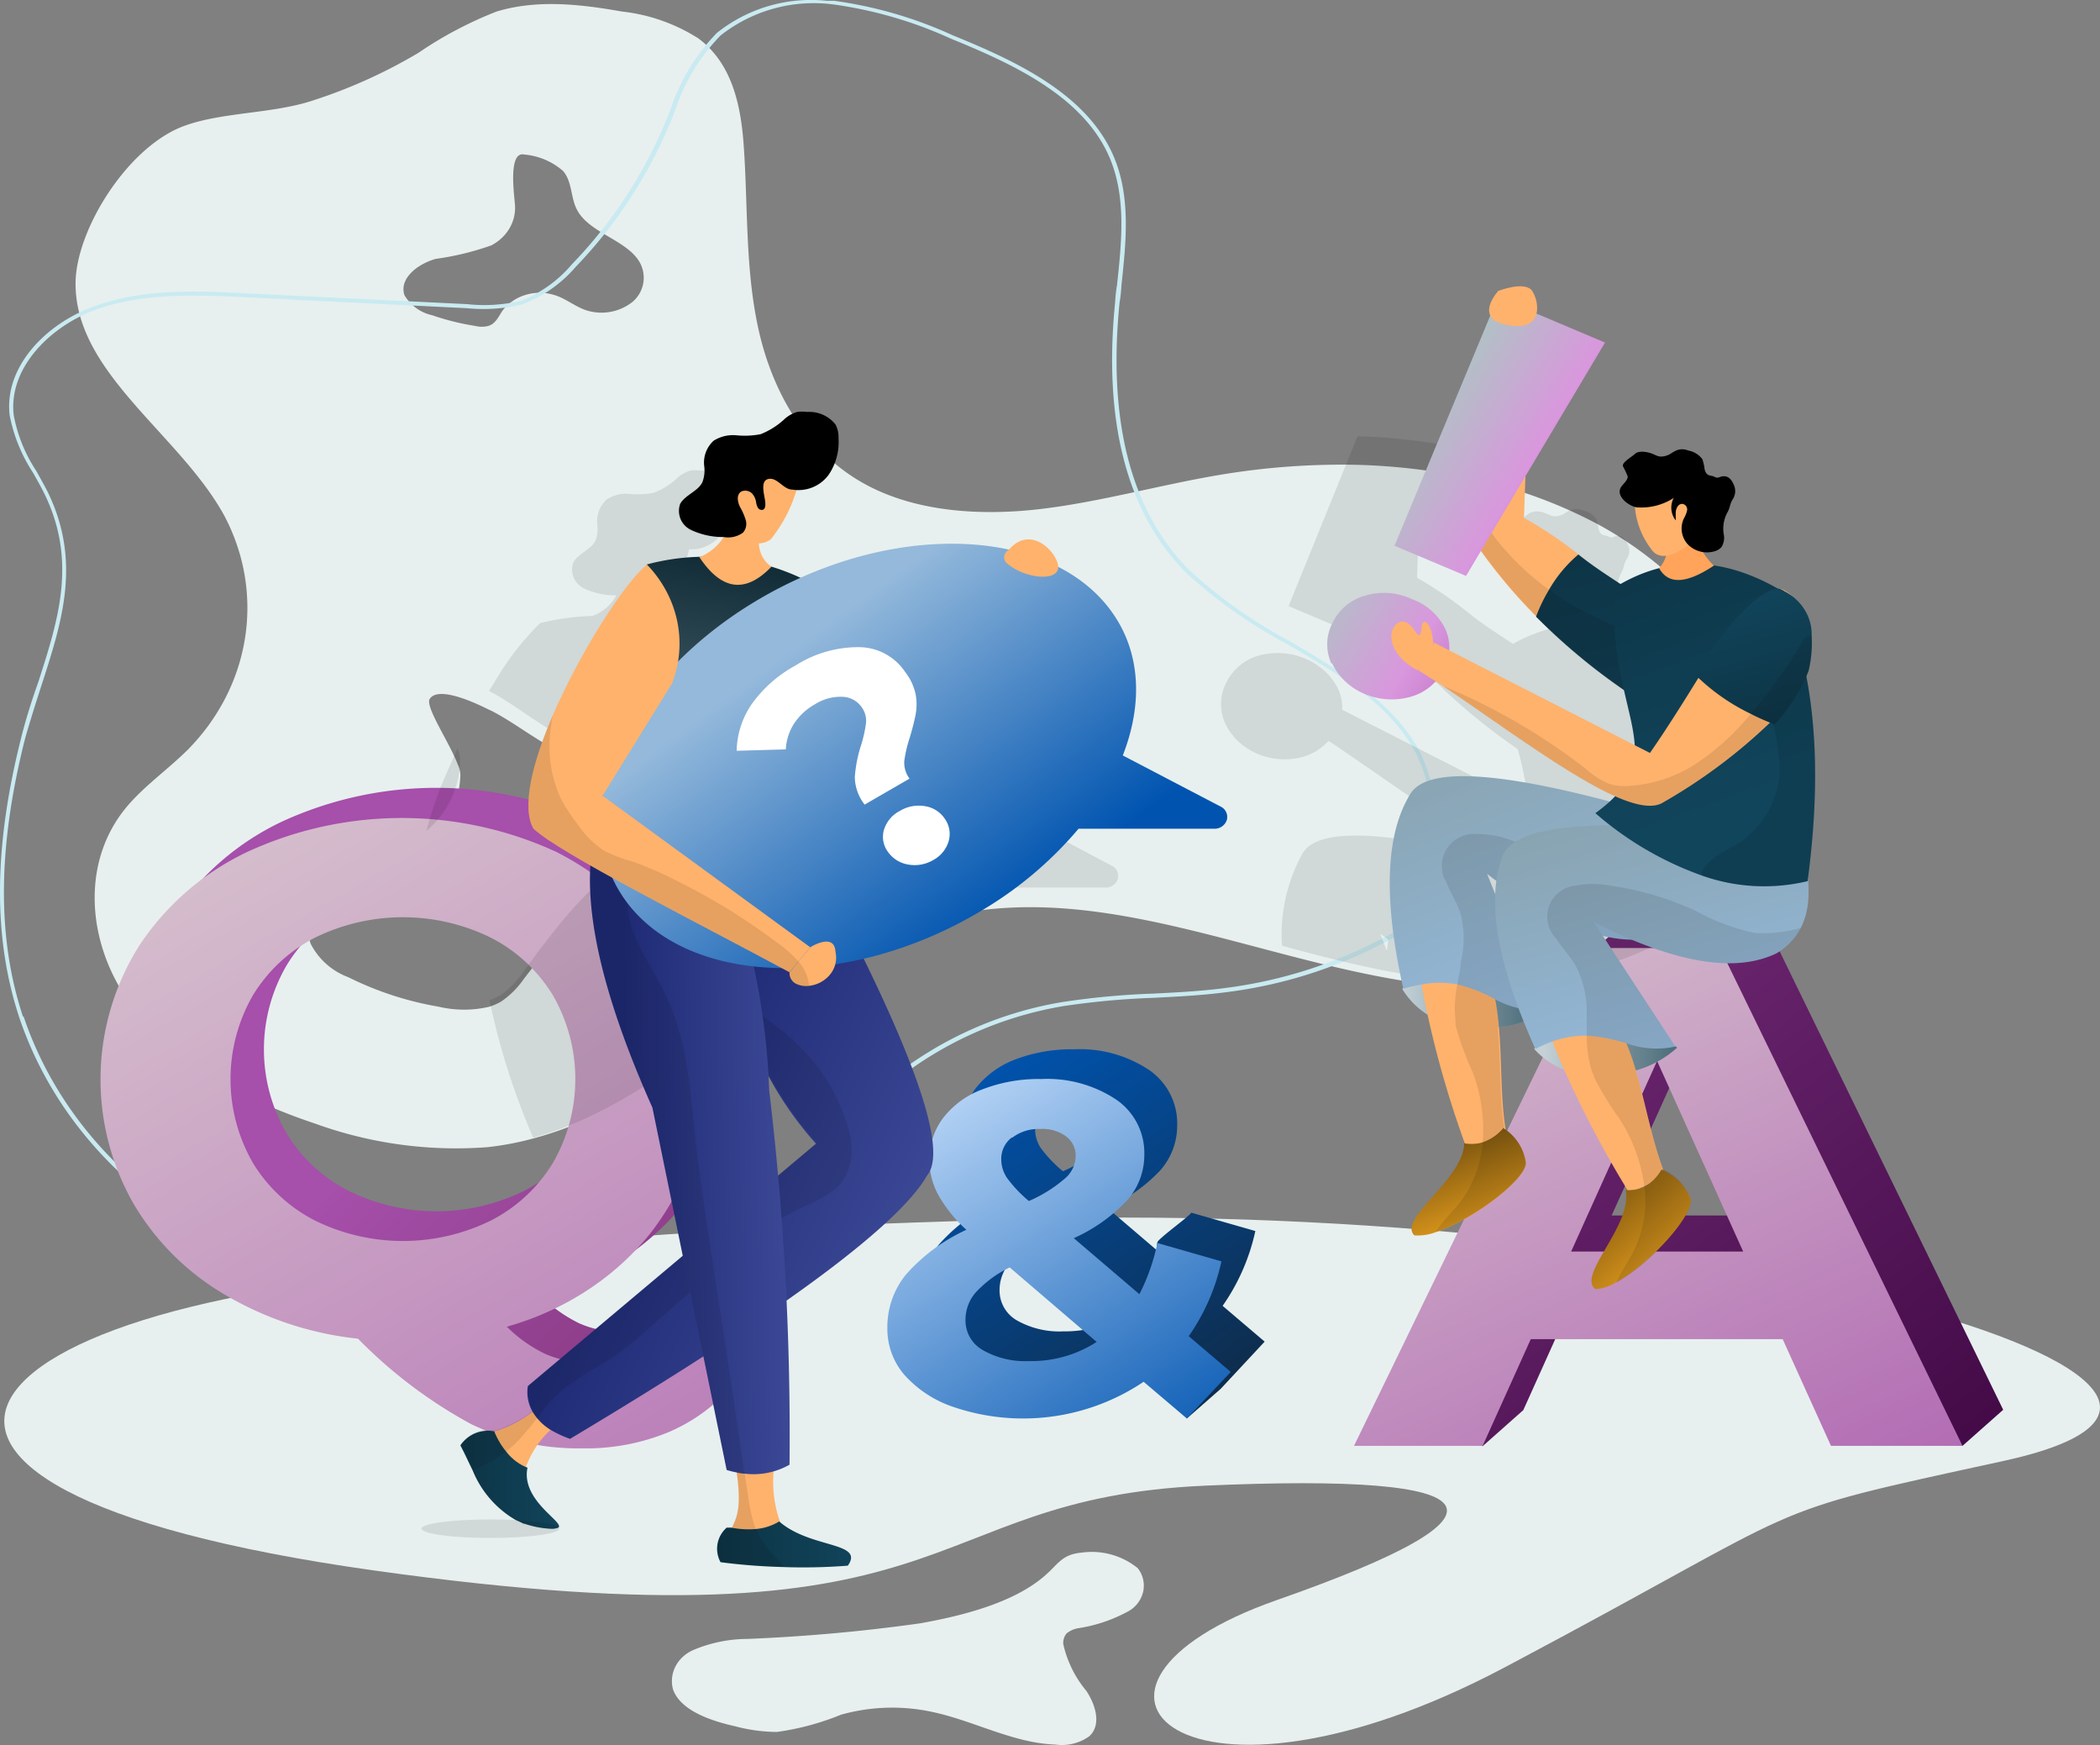 <svg xmlns="http://www.w3.org/2000/svg" xmlns:xlink="http://www.w3.org/1999/xlink" width="907.27" height="753.764" viewBox="0 0 907.27 753.764">
  <rect x="0" y="0" width="907.27" height="753.764" fill="#808080" stroke="none"/>
  <defs>
    <linearGradient id="linear-gradient" x1="0.502" y1="0.439" x2="1.902" y2="1.81" gradientUnits="objectBoundingBox">
      <stop offset="0" stop-color="#a64fab"/>
      <stop offset="1" stop-color="#410921"/>
    </linearGradient>
    <linearGradient id="linear-gradient-2" x1="1.305" y1="1.854" x2="0.162" y2="-0.137" gradientUnits="objectBoundingBox">
      <stop offset="0" stop-color="#a64fab"/>
      <stop offset="1" stop-color="#d9c7cf"/>
    </linearGradient>
    <linearGradient id="linear-gradient-3" x1="0.135" y1="0.049" x2="0.773" y2="1.068" gradientUnits="objectBoundingBox">
      <stop offset="0" stop-color="#0054b0"/>
      <stop offset="1" stop-color="#0f2a46"/>
    </linearGradient>
    <linearGradient id="linear-gradient-4" x1="0.848" y1="1.212" x2="0.017" y2="-0.072" gradientUnits="objectBoundingBox">
      <stop offset="0" stop-color="#0054b0"/>
      <stop offset="1" stop-color="#cee5ff"/>
    </linearGradient>
    <linearGradient id="linear-gradient-5" x1="-0.874" y1="-0.845" x2="0.891" y2="1.125" gradientUnits="objectBoundingBox">
      <stop offset="0" stop-color="#a64fab"/>
      <stop offset="1" stop-color="#410945"/>
    </linearGradient>
    <linearGradient id="linear-gradient-6" x1="0.922" y1="1.607" x2="-0.05" y2="-0.125" xlink:href="#linear-gradient-2"/>
    <linearGradient id="linear-gradient-7" y1="0.498" x2="1" y2="0.498" gradientUnits="objectBoundingBox">
      <stop offset="0" stop-color="#0d3445"/>
      <stop offset="1" stop-color="#11455c"/>
    </linearGradient>
    <linearGradient id="linear-gradient-8" x1="1.144" y1="0.998" x2="0.297" y2="0.453" gradientUnits="objectBoundingBox">
      <stop offset="0" stop-color="#4f5cab"/>
      <stop offset="1" stop-color="#1e2a74"/>
    </linearGradient>
    <linearGradient id="linear-gradient-9" x1="0.008" y1="0.491" x2="1.005" y2="0.491" xlink:href="#linear-gradient-7"/>
    <linearGradient id="linear-gradient-10" x1="1.479" y1="0.452" x2="0.22" y2="0.52" xlink:href="#linear-gradient-8"/>
    <linearGradient id="linear-gradient-11" x1="0.456" y1="1.2" x2="0.599" y2="-0.089" gradientUnits="objectBoundingBox">
      <stop offset="0" stop-color="#88a2ae"/>
      <stop offset="1" stop-color="#09232e"/>
    </linearGradient>
    <linearGradient id="linear-gradient-12" x1="0.719" y1="0.782" x2="0.271" y2="0.348" gradientUnits="objectBoundingBox">
      <stop offset="0" stop-color="#0054b0"/>
      <stop offset="1" stop-color="#94b9db"/>
    </linearGradient>
    <linearGradient id="linear-gradient-13" x1="0.402" y1="-0.093" x2="0.761" y2="1.774" xlink:href="#linear-gradient-7"/>
    <linearGradient id="linear-gradient-14" x1="-0.006" y1="0.977" x2="0.987" y2="0.977" gradientUnits="objectBoundingBox">
      <stop offset="0" stop-color="#c4d1d6"/>
      <stop offset="1" stop-color="#4d7485"/>
    </linearGradient>
    <linearGradient id="linear-gradient-15" x1="0.151" y1="-0.019" x2="0.638" y2="0.946" gradientUnits="objectBoundingBox">
      <stop offset="0" stop-color="#88a2ae"/>
      <stop offset="1" stop-color="#94b9db"/>
    </linearGradient>
    <linearGradient id="linear-gradient-16" x1="0.749" y1="1.139" x2="0.307" y2="0.227" gradientUnits="objectBoundingBox">
      <stop offset="0" stop-color="#ffaf20"/>
      <stop offset="1" stop-color="#805810"/>
    </linearGradient>
    <linearGradient id="linear-gradient-17" x1="0.069" y1="5.226" x2="1.046" y2="5.226" xlink:href="#linear-gradient-14"/>
    <linearGradient id="linear-gradient-18" x1="0.261" y1="0.004" x2="0.661" y2="0.997" xlink:href="#linear-gradient-15"/>
    <linearGradient id="linear-gradient-19" x1="0.899" y1="1.025" x2="0.181" y2="0.234" xlink:href="#linear-gradient-16"/>
    <linearGradient id="linear-gradient-20" x1="0.317" y1="-0.106" x2="0.533" y2="0.778" xlink:href="#linear-gradient-7"/>
    <linearGradient id="linear-gradient-21" x1="1.846" y1="0.209" x2="0.947" y2="-0.587" gradientUnits="objectBoundingBox">
      <stop offset="0" stop-color="#300933"/>
      <stop offset="0.22" stop-color="#a64fab"/>
      <stop offset="0.59" stop-color="#d997dd"/>
      <stop offset="0.87" stop-color="#b2c0c6"/>
      <stop offset="1" stop-color="#c4d1d6"/>
    </linearGradient>
    <linearGradient id="linear-gradient-22" x1="0.631" y1="1.009" x2="0.389" y2="0.008" xlink:href="#linear-gradient-7"/>
  </defs>
  <g id="Questions_And_Answers" data-name="Questions And Answers" transform="translate(-30.321 -0.019)">
    <path id="Path_378" data-name="Path 378" d="M1340.51,559.532a207.721,207.721,0,0,0-55.656-20.16,274.7,274.7,0,0,0-48.26-5.712,317.849,317.849,0,0,0-60.416,4.435c-25.778,4.368-51.262,11.625-76.893,14.649s-53.825,1.344-76.015-10.886c-25.411-14.044-39.618-39.849-45.55-65.72s-4.76-52.549-6.518-78.958c-1.1-17.4-4.541-36.556-19.773-47.778a77.264,77.264,0,0,0-32.953-11.558c-17.869-3.158-36.617-5.309-54.119,0a168.385,168.385,0,0,0-33.833,17.875A223.518,223.518,0,0,1,784.1,376.551c-17.136,5.443-38.3,4.771-54.485,10.617-24.386,8.736-46.575,44.284-47.161,67.2-.879,39.311,44.744,65.72,64.224,101.2,17.734,33.5,11.5,73.529-15.745,101.134-8.641,8.6-19.04,15.792-26.656,25-19.919,24.124-16.624,59,1.391,84.133s48.552,41.8,80.189,52.348a178.827,178.827,0,0,0,74.476,10.214,127.07,127.07,0,0,0,19.846-3.763c65.4-17.337,110.946-80.638,179.051-96.026l4.1-.874c46.429-9.273,93.078,4.771,140.166,17.068,34.712,9.072,69.643,17.2,104.941,14.515a167.759,167.759,0,0,0,62.467-17.606,113.8,113.8,0,0,0,14.646-9,71.686,71.686,0,0,0,18.161-17.808,70.683,70.683,0,0,0,10.839-29.7C1421.8,635.8,1388.7,585.807,1340.51,559.532ZM838.069,444.69a120.7,120.7,0,0,0,24.02-5.846c7.05-3.689,11.025-10.879,10.106-18.278,0-1.949-3.149-22.377,3.954-20.966a29.453,29.453,0,0,1,16.917,7.123c4.1,4.838,3.149,11.626,6.151,17,5.346,9.945,21.97,12.969,27.169,22.848a13.662,13.662,0,0,1-3.369,16.732,21.61,21.61,0,0,1-19.846,3.629c-5.126-1.68-9.081-5.309-14.207-6.72-8.136-2.408-17.035.314-21.969,6.72-1.758,2.486-2.93,5.712-6.225,6.72a11.453,11.453,0,0,1-5.639,0,107.642,107.642,0,0,1-18.674-4.636,18.41,18.41,0,0,1-11.937-8.669C822.177,453.224,830.086,446.908,838.069,444.69Zm159.718,238.89a38.777,38.777,0,0,1-27.022,14.851c-10.692,1.949-21.97,2.016-32.441,4.771-28.194,7.257-45.7,31.18-62.247,52.549a37.573,37.573,0,0,1-9.886,9.811,26.159,26.159,0,0,1-4.906,2.151,47.759,47.759,0,0,1-21.969,0,140.672,140.672,0,0,1-39.106-12.767,30.009,30.009,0,0,1-16.184-14.381c-3.589-10.012,5.053-20.5,15.232-26.14s21.97-8.467,31.563-14.784a27.046,27.046,0,0,0,3.222-2.486,38.976,38.976,0,0,0,14.646-29.567,12,12,0,0,0-1.171-4.637c-3.515-9.273-14.134-24.863-12.084-28.156,3.661-5.779,19.479,1.545,25.484,4.569l1.318.6c16.917,8.669,33.979,26.275,55.656,22.31a113.248,113.248,0,0,0,25.631-11.356,49.52,49.52,0,0,1,41.815-.672c13.086,6.354,18.536,20.947,12.449,33.331Z" transform="translate(-619.472 -332.848)" fill="#e7f0ef"/>
    <path id="Path_379" data-name="Path 379" d="M873.8,896.815a268.6,268.6,0,0,1-34.053-4.636A258.4,258.4,0,0,1,770.322,869.6c-40.278-20.894-70.328-55.128-84-95.69h0c-11.424-34.54-11.131-73.918.952-121.428,2.051-8.2,4.614-16.06,7.323-23.721,8.641-26.879,16.843-52.348,2.344-81.579-1.465-2.957-3.149-5.914-4.76-8.736a69.288,69.288,0,0,1-10.032-24.729c-2.49-21.436,16.477-39.983,36.616-47.039,21.164-7.795,45.038-6.72,65.908-5.577l95.2,4.637a67.813,67.813,0,0,0,23.214-1.479,55.033,55.033,0,0,0,21.969-15.725,197.556,197.556,0,0,0,39.4-59.134c1.025-2.352,2.05-4.838,3.075-7.257a84.982,84.982,0,0,1,20.212-33.6,65.208,65.208,0,0,1,47.527-13.843h3.076a182.159,182.159,0,0,1,51.262,14.918c27.1,11.021,56.974,24.931,68.911,50.936,8.2,17.875,6.005,37.9,3.954,57.186a60.72,60.72,0,0,1-.805,7.324c-5.127,51.138,4.906,89.979,29.878,115.313a207.364,207.364,0,0,0,43.939,31.113c21.97,13.036,45.257,26.476,56.389,48.584a81.585,81.585,0,0,1,4.541,54.767,39.286,39.286,0,0,1-7.323,17.135,45.107,45.107,0,0,1-14.207,10.147,199.884,199.884,0,0,1-66.714,20.764c-10.545,1.411-21.383,1.949-31.856,2.486a342.347,342.347,0,0,0-38.813,3.561,159.6,159.6,0,0,0-74.4,33.6,316.5,316.5,0,0,0-23.288,22.243c-4.687,4.838-9.593,9.878-14.646,14.582-40.351,37.967-92.858,59-143.974,57.724C878.559,897.084,876.215,896.949,873.8,896.815ZM688.157,773.371c13.506,40.146,43.247,74.025,83.118,94.682A256.99,256.99,0,0,0,840.185,890.5a246.755,246.755,0,0,0,40.789,4.838c50.6,1.277,102.525-19.622,142.583-57.186,4.98-4.7,9.813-9.744,14.646-14.515a307.355,307.355,0,0,1,23.507-22.444,160.872,160.872,0,0,1,75.283-34,334.285,334.285,0,0,1,39.032-3.629c10.472-.538,21.237-1.075,31.709-2.486a198.993,198.993,0,0,0,65.908-20.563,42.43,42.43,0,0,0,13.621-9.677,38.181,38.181,0,0,0,7.323-16.4,80.277,80.277,0,0,0-4.393-53.758c-10.912-21.638-32.588-34.338-55.656-47.845a210.862,210.862,0,0,1-44.451-31.382c-25.265-25.737-35.517-64.981-30.318-116.656a62.254,62.254,0,0,1,.806-7.325c2.05-19.152,4.174-38.908-3.808-56.38-11.644-25.4-41.156-39.109-67.886-50a182.166,182.166,0,0,0-50.6-14.783,65.017,65.017,0,0,0-49.065,13.44,84.513,84.513,0,0,0-19.773,32.927c-.953,2.486-1.978,4.906-3,7.325a202.616,202.616,0,0,1-39.765,59.672,57.141,57.141,0,0,1-23.14,16.2,72.043,72.043,0,0,1-23.874,1.612l-95.2-4.7c-20.871-1.008-44.6-2.15-65.323,5.443-19.333,7.056-37.641,25-35.225,45.493a65.248,65.248,0,0,0,9.741,24.057c1.61,2.89,3.295,5.914,4.832,8.87,14.646,29.836,6.518,55.573-2.27,82.788-2.49,7.661-4.98,15.523-7.323,23.654-11.937,47.039-12.3,86.283-.952,120.487Z" transform="translate(-647.66 -334.34)" fill="#c9eaf1"/>
    <path id="Path_380" data-name="Path 380" d="M896.581,434.159c-236.318,8.467-316.8,94.683-58.585,130.9s231.266-30.911,358.835-36.623,139.14,11.625,31.417,49.324S1187.9,680.24,1326.3,606.994s104.795-65.115,215.374-89.172c150.711-32.793-131.3-112.692-419.983-104.628S896.581,434.159,896.581,434.159Z" transform="translate(-646.057 113.33)" fill="#e7f0ef"/>
    <path id="Path_381" data-name="Path 381" d="M824.756,464.97q-37.049,5.208-74.55,6.719a60.581,60.581,0,0,0-23.288,4.771c-7.033,3.035-10.722,10.229-8.787,17.136,3.295,9,16.037,13.439,26.949,15.859a71.419,71.419,0,0,0,17.869,2.419,114.441,114.441,0,0,0,27.755-7.459,81.947,81.947,0,0,1,39.618-1.143c17.868,3.831,34.858,13.44,52.946,14.045a20.309,20.309,0,0,0,14.646-3.562c5.346-4.838,2.857-13.44-1.244-19.622a47.9,47.9,0,0,1-9.959-20.16,6.33,6.33,0,0,1,1.464-4.7,10.971,10.971,0,0,1,5.053-2.217,65.575,65.575,0,0,0,21.97-7.526,13.02,13.02,0,0,0,6.077-8.5,12.2,12.2,0,0,0-2.415-9.917,31.55,31.55,0,0,0-24.093-6.719c-8.422.739-10.106,4.7-15.232,9.273C866.279,455.764,844.016,461.543,824.756,464.97Z" transform="translate(-397.011 236.269)" fill="#e7f0ef"/>
    <path id="Path_382" data-name="Path 382" d="M958.434,630.607a76.174,76.174,0,0,1-28.121,20.16,93.443,93.443,0,0,1-36.176,6.72,107.8,107.8,0,0,1-47.967-10.416,205.062,205.062,0,0,1-48.992-36.96,142.458,142.458,0,0,1-57.633-19.084,110.932,110.932,0,0,1-39.472-39.445,104.709,104.709,0,0,1-14.134-53.759,103.575,103.575,0,0,1,16.844-57.857,115.592,115.592,0,0,1,46.648-40.319,159.435,159.435,0,0,1,133.5,0,116.855,116.855,0,0,1,46.575,40.319c24.756,39.082,22.293,87.841-6.3,124.653-15.383,19.048-37.023,33.063-61.735,39.983a61.888,61.888,0,0,0,16.477,11.693,41.1,41.1,0,0,0,17.209,3.561A53.33,53.33,0,0,0,933.9,603.661ZM751.482,534.178a66.39,66.39,0,0,0,26.656,24.8,85.754,85.754,0,0,0,76.234,0,66.807,66.807,0,0,0,26.656-24.8,72.112,72.112,0,0,0,0-72.373,67,67,0,0,0-26.656-24.863,86.314,86.314,0,0,0-76.233,0,66.5,66.5,0,0,0-26.657,24.864,72.11,72.11,0,0,0,0,72.373Z" transform="translate(-597.403 -44.68)" fill="url(#linear-gradient)"/>
    <path id="Path_383" data-name="Path 383" d="M956.7,632.346a75.358,75.358,0,0,1-28.047,20.159,93.544,93.544,0,0,1-36.616,6.72,107.478,107.478,0,0,1-47.893-10.416,205.068,205.068,0,0,1-48.992-36.959,142.068,142.068,0,0,1-57.633-19.084,110.313,110.313,0,0,1-39.472-39.446,108.157,108.157,0,0,1,2.709-111.415,114.93,114.93,0,0,1,46.576-40.319,159.435,159.435,0,0,1,133.5,0c30.866,15.634,52.951,42.654,60.666,74.221s.319,64.654-20.316,90.886c-15.4,19.034-37.032,33.046-61.735,39.983a60.72,60.72,0,0,0,16.477,11.692,41.02,41.02,0,0,0,17.137,3.562,53.8,53.8,0,0,0,38.812-16.195Zm-206.952-96.43a67.16,67.16,0,0,0,26.73,24.864,86.157,86.157,0,0,0,76.161,0,67.17,67.17,0,0,0,26.73-24.864,72.54,72.54,0,0,0,0-72.373,67.166,67.166,0,0,0-26.729-24.864,86.157,86.157,0,0,0-76.162,0,67.16,67.16,0,0,0-26.73,24.863,72.539,72.539,0,0,0,0,72.373Z" transform="translate(-610.166 -33.584)" fill="url(#linear-gradient-2)"/>
    <path id="Path_384" data-name="Path 384" d="M862.178,548.487l-14.646,12.835-4.175-28.694a93.619,93.619,0,0,1-82.239,10.886,49.1,49.1,0,0,1-21.165-13.91,30.187,30.187,0,0,1-7.689-20.16,35.9,35.9,0,0,1,8.128-23.251,79.057,79.057,0,0,1,26-19.219,59.845,59.845,0,0,1-12.157-15.187,31.362,31.362,0,0,1-3.808-14.918,29.951,29.951,0,0,1,6.005-18.345,39.412,39.412,0,0,1,16.99-12.3,68.359,68.359,0,0,1,25.338-4.368,53.862,53.862,0,0,1,32.368,8.87,28.035,28.035,0,0,1,12.23,23.923,29.271,29.271,0,0,1-7.323,19.488,71.072,71.072,0,0,1-22.921,16.195l28.34,24.191c2.856-5.376-8.349-2.688-6.664-9.273,0-1.344,14.133-11.491,14.646-12.835l27.682,7.929a89.428,89.428,0,0,1-14.133,32.323l18.161,15.455Zm-39.033-33.129-37.421-32.121a49.377,49.377,0,0,0-14.646,10.752,18.035,18.035,0,0,0-4.467,12.029,14.87,14.87,0,0,0,7.322,12.835,37.212,37.212,0,0,0,20.213,4.838,51.93,51.93,0,0,0,28.926-8.333ZM786.53,427.126a11.552,11.552,0,0,0-4.54,9.341,14.508,14.508,0,0,0,2.416,8A56.37,56.37,0,0,0,794,454.543a62.538,62.538,0,0,0,15.745-9.878,12.931,12.931,0,0,0,4.393-9.408,10.3,10.3,0,0,0-4.027-8.534,17.017,17.017,0,0,0-11.278-3.293,19.016,19.016,0,0,0-12.23,3.7Z" transform="translate(-304.447 51.418)" fill="url(#linear-gradient-3)"/>
    <path id="Path_385" data-name="Path 385" d="M859.735,550.4l-18.674-15.859A93.461,93.461,0,0,1,758.9,545.424a49.411,49.411,0,0,1-21.237-13.91,30.428,30.428,0,0,1-7.323-20.159,35.9,35.9,0,0,1,8.128-23.251,79.026,79.026,0,0,1,26-19.219,59.2,59.2,0,0,1-12.157-15.12A31.356,31.356,0,0,1,748.5,438.78a29.575,29.575,0,0,1,6-18.278,37.958,37.958,0,0,1,16.989-12.3,67.008,67.008,0,0,1,25.339-4.435,53.866,53.866,0,0,1,32.368,8.87,27.96,27.96,0,0,1,12.156,23.923,29.465,29.465,0,0,1-7.323,19.487,71.815,71.815,0,0,1-23.14,16.464l28.34,24.191a86.519,86.519,0,0,0,7.762-22.109l27.682,7.93a89.432,89.432,0,0,1-14.134,32.323L878.7,530.3ZM820.7,517.268l-37.495-32.121A48.872,48.872,0,0,0,768.562,495.9a18.039,18.039,0,0,0-4.467,12.029,14.677,14.677,0,0,0,7.323,12.835,36.9,36.9,0,0,0,20.14,4.838,52.03,52.03,0,0,0,29.292-8.333Zm-36.616-88.232a11.553,11.553,0,0,0-4.54,9.341,14.506,14.506,0,0,0,2.416,8,55.4,55.4,0,0,0,9.52,10.08,59.874,59.874,0,0,0,15.745-9.878,12.947,12.947,0,0,0,4.467-9.408,10.3,10.3,0,0,0-4.027-8.534,17.02,17.02,0,0,0-11.278-3.293,18.691,18.691,0,0,0-12.01,3.7Z" transform="translate(-316.65 62.343)" fill="url(#linear-gradient-4)"/>
    <path id="Path_386" data-name="Path 386" d="M945.462,561.917H836.641l-20.8,46.232-17.576,15.59-38.007-15.59,86.926-199.512,17.576-15.657h53.532l104.868,215.035-17.576,15.59L966.26,608.149ZM928.4,524.084l-37.2-82.318L854,524.084Z" transform="translate(-127.393 0.961)" fill="url(#linear-gradient-5)"/>
    <path id="Path_387" data-name="Path 387" d="M943.064,564.237H834.241l-20.8,46.1H757.86L862.362,395.3h53.606l104.795,215.035H963.934ZM926,526.4l-37.2-82.318L851.67,526.4Z" transform="translate(-142.569 14.231)" fill="url(#linear-gradient-6)"/>
    <path id="Path_388" data-name="Path 388" d="M956.557,491.824c0-.739.732-1.478,1.025-2.15a52.936,52.936,0,0,0,1.464-15.389c.246-7.88-4.183-15.262-11.571-19.286a7.584,7.584,0,0,0-2.27-1.075h-.513A77.142,77.142,0,0,0,916.5,443.643a25.991,25.991,0,0,1-4.467-5.712,12.575,12.575,0,0,0,5.711,0,5.466,5.466,0,0,0,2.637-1.613,7.923,7.923,0,0,0,.953-5.846,15.087,15.087,0,0,1,1.61-9.072c1.319-2.352.879-3.36,2.2-5.712a6.253,6.253,0,0,0,.512-6.72c-1.245-2.755-3.149-4.3-6-3.091-1.758.739-1.831-.4-3.735-.6s-2.49-1.613-2.856-3.024a16.431,16.431,0,0,0-.952-4.166,9.534,9.534,0,0,0-6.079-3.7,6.81,6.81,0,0,0-3.662-.47c-3.222.672-3.662,2.554-7.323,3.024-2.2.336-3.515-.941-5.639-1.546a7.907,7.907,0,0,0-6.518.4c-1.318,1.411-5.712,3.7-5.053,5.443a28.085,28.085,0,0,1,1.977,4.3c0,1.479-1.61,2.957-2.562,4.167-2.856,3.7,1.831,7.728,5.346,8.937A29.941,29.941,0,0,0,890.5,438.4a6.112,6.112,0,0,0,5.127,1.546,14.468,14.468,0,0,1-2.783,5.443,66.669,66.669,0,0,0-16.7,6.72c-6.224-4.1-12.6-8.131-18.235-12.634A168.193,168.193,0,0,0,834.7,423.551l.587-18.144,21.969-37.093A262.707,262.707,0,0,0,809,362.4l-29.8,73.381,30.831,13.037,6.444-10.886a234.455,234.455,0,0,0,23.8,28.089A265.292,265.292,0,0,0,878.2,497.536a152.194,152.194,0,0,1,4.687,24.057l-80.555-41.058a18.693,18.693,0,0,0-1.684-8.87c-5.869-12.051-20.552-18.256-34.347-14.515a22.4,22.4,0,0,0-13.987,11.625,20.083,20.083,0,0,0-.512,17.606c5.63,12.119,20.361,18.34,34.053,14.381a23.859,23.859,0,0,0,10.545-6.72,29.05,29.05,0,0,1,3.075,1.949h0c26.364,17.808,54.631,38.773,74.4,47.576-.732.807-1.465,1.546-2.344,2.352-50.164-13.44-78.944-14.448-86.047-3.763a72.83,72.83,0,0,0-9.154,40.319c34.712,9.475,69.643,17.942,104.941,15.12a160.3,160.3,0,0,0,62.467-18.346,108.833,108.833,0,0,0,14.646-9.34A264.788,264.788,0,0,0,956.557,491.824ZM821.665,584.693l-2.857-7.392,3.515,2.553Z" transform="translate(-192.166 -173.952)" fill-rule="evenodd" opacity="0.1"/>
    <path id="Path_389" data-name="Path 389" d="M1000.011,535.826,957.9,513.449a64.192,64.192,0,0,0-4.175-61.151,62.6,62.6,0,0,0-23.8-20.16c0-5.914-11.5-18.614-21.237-7.526a149.36,149.36,0,0,0-90.368,12.163,104.73,104.73,0,0,0-12.3-4.771,13.806,13.806,0,0,1-5.2-10.147,7.718,7.718,0,0,0,5.2-1.747,48.577,48.577,0,0,0,10.619-21.369,16.108,16.108,0,0,0,14.06-6.72,24.606,24.606,0,0,0,4.322-15.926,12.494,12.494,0,0,0-1.245-5.914,14.694,14.694,0,0,0-12.23-5.443,15.946,15.946,0,0,0-4.393,0,17.213,17.213,0,0,0-5.272,2.89,30.651,30.651,0,0,1-10.546,6.719,37.777,37.777,0,0,1-10.326.47,15.653,15.653,0,0,0-9.886,2.352,12.781,12.781,0,0,0-4.1,11.088,13.524,13.524,0,0,1-.806,6.72c-1.9,3.9-7.323,5.443-9.52,9.341a9.015,9.015,0,0,0,4.687,11.357,31.465,31.465,0,0,0,13.841,2.957A18.765,18.765,0,0,1,774.9,427.5a106.81,106.81,0,0,0-22.63,3.158,121.685,121.685,0,0,0-19.552,25.267c-.806,1.344-1.685,2.621-2.49,4.032l1.318.672c16.917,9,33.979,27.35,55.656,23.251,9.446-1.747,17.063-7.862,25.631-11.894a47.427,47.427,0,0,1,41.816-.672c13.011,6.983,18.291,21.78,12.3,34.473a38.48,38.48,0,0,1-27.023,15.456c-10.692,2.083-21.97,2.15-32.442,4.973-28.194,7.593-45.7,32.524-62.247,54.767a38.138,38.138,0,0,1-9.886,10.214,26.76,26.76,0,0,1-4.906,2.285,304.88,304.88,0,0,0,18.893,59.4c65.4-18.076,110.947-83.864,179.052-100.058l4.1-.941c2.27-2.352,4.321-4.7,6.3-7.056h58.585a5.42,5.42,0,0,0,4.5-3.719A4.868,4.868,0,0,0,1000.011,535.826Zm-288.459-39.58h0a167.41,167.41,0,0,0-8.422,24.192,40.992,40.992,0,0,0,14.646-30.844,12.819,12.819,0,0,0-1.172-4.839c-1.611,3.562-3.368,7.661-5.052,11.491Z" transform="translate(-488.635 -161.44)" fill-rule="evenodd" opacity="0.1"/>
    <path id="Path_391" data-name="Path 391" d="M746.623,432.156c-2.416,2.217-4.614,4.234-6.444,6.182a41.26,41.26,0,0,0-10.693,16.195c-2.2,7.8.733,13.44-.732,22.982a8.572,8.572,0,0,1,0,1.277v.739l-.732-1.075-.732-1.008-16.038-23.385-5.492-8a28.214,28.214,0,0,1,10.326-7.056,50.371,50.371,0,0,0,16.55-8.6,64.055,64.055,0,0,0,7.323-6.249l1.465,1.612Z" transform="translate(-472.005 179.306)" fill="#ffb26c" fill-rule="evenodd"/>
    <path id="Path_392" data-name="Path 392" d="M747.541,468.106a7.2,7.2,0,0,1-3.369.537,41.433,41.433,0,0,1-11.644-2.285,1.437,1.437,0,0,1-.879-.336l-2.563-1.142a43.755,43.755,0,0,1-18.6-21.369c-1.831-3.7-3.515-7.459-5.345-10.886a14.332,14.332,0,0,1,14.646-6.048h0a32.839,32.839,0,0,0,5.054,8.6,21.528,21.528,0,0,0,8.422,6.72l.879.336C731.21,456.414,750.1,465.687,747.541,468.106Z" transform="translate(-475.925 191.739)" fill-rule="evenodd" fill="url(#linear-gradient-7)"/>
    <path id="Path_393" data-name="Path 393" d="M881.828,536.2q-18.747,32.86-154.3,113.834a49.3,49.3,0,0,1-8.422-3.9,23.265,23.265,0,0,1-7.836-7.929,17.1,17.1,0,0,1-1.977-10.953L833.788,522.563a151.732,151.732,0,0,1-33.1-60.479c-3.076-9.408-5.785-19.084-9.081-29.231-5.053-49.861-.952-43.881,34.273-45.023Q896.841,517.926,881.828,536.2Z" transform="translate(-450.934 -28.496)" fill-rule="evenodd" fill="url(#linear-gradient-8)"/>
    <path id="Path_394" data-name="Path 394" d="M702.85,435.995c0,2.217,13.255,4.032,29.732,4.032s29.732-1.814,29.732-4.032-13.328-3.965-29.732-3.965S702.85,433.777,702.85,435.995Z" transform="translate(-490.406 224.321)" fill-rule="evenodd" opacity="0.1"/>
    <path id="Path_395" data-name="Path 395" d="M871.2,473.948c-4.321,7.929-14.646,11.088-22.921,15.321a133.773,133.773,0,0,0-27.755,20.16l-34.565,30.307a146.452,146.452,0,0,1-16.33,13.036,194.259,194.259,0,0,0-20.945,13.44c-1.538,1.344-2.856,2.688-4.247,4.1-2.27,2.486-4.247,5.107-6.224,7.728s-3.808,4.838-5.859,7.123a45.586,45.586,0,0,1-7.323,7.123A59.079,59.079,0,0,1,714.92,598.6a35.705,35.705,0,0,1-4.394,1.882c-1.83-3.7-3.514-7.459-5.345-10.886a14.332,14.332,0,0,1,14.646-6.048,50.367,50.367,0,0,0,16.55-8.6,17.1,17.1,0,0,1-1.977-10.953L858.893,459.3a151.746,151.746,0,0,1-33.1-60.479,103.019,103.019,0,0,1,24.825,18.144,78.755,78.755,0,0,1,22.556,38.975A25.482,25.482,0,0,1,871.2,473.948Z" transform="translate(-475.672 34.365)" fill-rule="evenodd" opacity="0.1"/>
    <path id="Path_396" data-name="Path 396" d="M760.274,468.607,740.282,467.2,721.1,465.852a16.446,16.446,0,0,1,1.684-10.012c1.831-4.166,4.247-8.131,1.977-23.856a22.107,22.107,0,0,0-.512-3.494l3.588.6,12.889,2.083v.336a51.893,51.893,0,0,0,2.709,21.638h0C747.019,460.544,753.39,459.2,760.274,468.607Z" transform="translate(-376.175 204.073)" fill="#ffb26c" fill-rule="evenodd"/>
    <path id="Path_397" data-name="Path 397" d="M776.79,451.245a244.718,244.718,0,0,1-28.048.6,259.618,259.618,0,0,1-26.949-2.083,12.063,12.063,0,0,1,2.636-14.918h2.051a39.849,39.849,0,0,0,10.326.6,23.279,23.279,0,0,0,10.326-3.292h0C760.679,443.987,784.113,440.829,776.79,451.245Z" transform="translate(-380.168 225.064)" fill-rule="evenodd" fill="url(#linear-gradient-9)"/>
    <path id="Path_398" data-name="Path 398" d="M799.014,662.337a31.827,31.827,0,0,1-6.884,2.889,31.335,31.335,0,0,1-12.3,1.008,17.906,17.906,0,0,1-3.661-.538,37.1,37.1,0,0,1-4.322-1.075L739.769,508.117c-22.336-50.063-30.9-88.7-25.338-115.85l21.164-1.949,28.487-2.688a303.858,303.858,0,0,1,26.144,113.028,1257.964,1257.964,0,0,1,8.787,161.679Z" transform="translate(-427.584 -29.64)" fill-rule="evenodd" fill="url(#linear-gradient-10)"/>
    <path id="Path_399" data-name="Path 399" d="M796.451,704.226a259.862,259.862,0,0,1-26.949-2.083,12.063,12.063,0,0,1,2.636-14.918h2.051c1.831-4.166,4.247-8.131,1.977-23.855a37.167,37.167,0,0,1-4.321-1.075L739.77,505.789c-22.336-50.063-30.9-88.7-25.338-115.85L735.6,387.99c3.515,7.19-6.957,22.511-6.518,31.113.732,13.439,10.253,25.468,16.331,38.034,9.667,20.159,10.765,42.335,13.108,64.04,1.611,14.112,3.735,28.156,5.859,42.133,4.906,32.457,9.959,64.779,14.646,97.169a7.082,7.082,0,0,0,.586,3.427q.769,5.04,1.538,10.08a69.23,69.23,0,0,0,3.149,13.843,39.348,39.348,0,0,0,2.49,4.906,52.878,52.878,0,0,0,4.687,5.846C793.3,700.6,794.913,702.344,796.451,704.226Z" transform="translate(-427.584 -27.581)" fill-rule="evenodd" opacity="0.1"/>
    <path id="Path_400" data-name="Path 400" d="M723.36,429.94q40.13,53.087,59.1,49.861c7.323-2.822,25.7-36.892,55.509-102.545a23.584,23.584,0,0,0-11.277-7.526l-49.212,75.733c-16.917-35.481-26.217-54.095-35.883-61.151Z" transform="translate(-360.718 -132.025)" fill="#ffb26c" fill-rule="evenodd"/>
    <path id="Path_401" data-name="Path 401" d="M811.466,381.586a97.424,97.424,0,0,0-71.034-8.131,301.005,301.005,0,0,0-28.122,125.19q50.531,26.88,97.325.336Q792.939,449.792,811.466,381.586Z" transform="translate(-430.589 -129.635)" fill-rule="evenodd" fill="url(#linear-gradient-11)"/>
    <path id="Path_402" data-name="Path 402" d="M747.8,371.082l-15.305-3.562c-.3,7.788-5.457,14.721-13.254,17.808,9.593,14.448,19.918,15.792,31.123,4.166A12.7,12.7,0,0,1,747.8,371.082Z" transform="translate(-386.769 -144.666)" fill="#ffb26c" fill-rule="evenodd"/>
    <path id="Path_403" data-name="Path 403" d="M758.234,368.57l-29.293-5.51L720.08,393.77c10.839,10.483,19.114,13.44,24.679,9.408a61.265,61.265,0,0,0,13.475-34.607Z" transform="translate(-381.458 -170.177)" fill="#ffb26c" fill-rule="evenodd"/>
    <path id="Path_404" data-name="Path 404" d="M938.99,460.769c8.495-21.772,7.909-43.612-4.1-61.083-25.851-37.631-94.176-40.79-152.542-6.72s-84.875,91.659-59.024,129.29,94.175,40.79,152.615,6.72a164.248,164.248,0,0,0,43.939-36.556h58.585a5.521,5.521,0,0,0,5.464-3.753,4.943,4.943,0,0,0-2.609-5.789Z" transform="translate(-423.586 -134.429)" fill="url(#linear-gradient-12)"/>
    <path id="Path_405" data-name="Path 405" d="M772.482,432.139a57.857,57.857,0,0,1,2.709-13.843,55.444,55.444,0,0,0,2.124-9.542,9.935,9.935,0,0,0-1.757-6.72,10.431,10.431,0,0,0-8.5-4.636,20.59,20.59,0,0,0-11.789,3.225,25.961,25.961,0,0,0-9.154,8.534,22.915,22.915,0,0,0-3.441,10.954l-21.238.6a36.81,36.81,0,0,1,6.517-20.16,55.932,55.932,0,0,1,18.9-16.665,50.378,50.378,0,0,1,27.608-7.93,24.14,24.14,0,0,1,19.846,10.819,23.14,23.14,0,0,1,4.467,9.61,24.2,24.2,0,0,1,0,8.6c-.513,2.688-1.319,5.846-2.417,9.609a57.261,57.261,0,0,0-2.49,10.483,11.361,11.361,0,0,0,2.271,7.661l-19.407,11.222A19.835,19.835,0,0,1,772.482,432.139Zm22.995,37.7a13.318,13.318,0,0,1-8.714-5.51,10.83,10.83,0,0,1-1.684-9.475,13.658,13.658,0,0,1,6.81-8.131,15.718,15.718,0,0,1,10.911-2.083,12.573,12.573,0,0,1,8.568,5.443,11.26,11.26,0,0,1,1.684,9.609,13.613,13.613,0,0,1-6.664,8.2,15.735,15.735,0,0,1-10.912,1.948Z" transform="translate(-372.858 -96.392)" fill="#fff"/>
    <path id="Path_406" data-name="Path 406" d="M739.046,373.725c10.618-12.633,23.434,3.7,21.31,8.6s-14.646,3.024-21.31-2.486a3.474,3.474,0,0,1,0-6.115Z" transform="translate(-273.073 -136.021)" fill="#ffb26c" fill-rule="evenodd"/>
    <path id="Path_407" data-name="Path 407" d="M830.928,535.958l-5.272,6.317-3.662,4.5c-42.4-22.847-98.789-51.071-110.653-62.024-5.272-9.206-.44-28.492,8.275-48.786h0c12.01-27.686,30.977-57.32,40.79-65.317,13.493,14.043,17.641,33.689,10.838,51.34l-30.025,48.517Z" transform="translate(-450.563 -126.763)" fill="#ffb26c" fill-rule="evenodd"/>
    <path id="Path_408" data-name="Path 408" d="M744.424,399.288a11.5,11.5,0,0,1-2.2,9.652A13.649,13.649,0,0,1,733,414a9.753,9.753,0,0,1-4.907-.6,5.155,5.155,0,0,1-3.515-5.242l3.662-4.5,5.272-6.317S743.984,390.686,744.424,399.288Z" transform="translate(-353.148 11.856)" fill="#ffb26c" fill-rule="evenodd"/>
    <path id="Path_409" data-name="Path 409" d="M767.012,394.5a16.2,16.2,0,0,0,15.671-6.317A25.164,25.164,0,0,0,787,372.259a11.749,11.749,0,0,0-1.318-5.913,14.474,14.474,0,0,0-12.229-5.376,15.457,15.457,0,0,0-4.32,0,14.21,14.21,0,0,0-5.273,2.89,32.631,32.631,0,0,1-10.545,6.72,35.847,35.847,0,0,1-10.4.47,15.654,15.654,0,0,0-9.887,2.352A12.769,12.769,0,0,0,729,384.556a14.263,14.263,0,0,1-.8,6.72c-1.9,3.965-7.323,5.443-9.594,9.341a9.086,9.086,0,0,0,4.76,11.357A32.483,32.483,0,0,0,737.354,415a10.952,10.952,0,0,0,8.349-1.882,5.724,5.724,0,0,0,1.171-5.577,26.51,26.51,0,0,0-2.416-5.51c-1.1-2.217-1.684-5.376.586-6.72a4.219,4.219,0,0,1,4.467.739,7.038,7.038,0,0,1,1.9,4.032,6.322,6.322,0,0,0,.732,2.217,1.959,1.959,0,0,0,2.124.941c1.1-.4,1.171-1.747,1.1-2.889,0-2.554-2.637-9.475,1.245-10.416S763.13,394.5,767.012,394.5Z" transform="translate(-394.41 -183.004)" fill-rule="evenodd"/>
    <path id="Path_410" data-name="Path 410" d="M830.415,496.691v.336a9.748,9.748,0,0,1-4.906-.6,5.155,5.155,0,0,1-3.515-5.241c-42.4-22.847-98.789-51.071-110.653-62.024-5.272-9.206-.44-28.492,8.275-48.786-.366,2.285-.659,4.637-.952,6.72a53.378,53.378,0,0,0,4.687,29.366,76.8,76.8,0,0,0,7.324,11.087A40.5,40.5,0,0,0,741.951,438.7a62.414,62.414,0,0,0,11.571,4.435,147.271,147.271,0,0,1,19.919,8.6,272.225,272.225,0,0,1,42.914,26.41,53.673,53.673,0,0,1,9.446,8.332,18.416,18.416,0,0,1,4.614,10.214Z" transform="translate(-450.563 -71.166)" fill-rule="evenodd" opacity="0.1"/>
    <path id="Path_411" data-name="Path 411" d="M842.317,498.555l-2.929,32.927V533.3l-.659-.471-3.515-2.15A265.343,265.343,0,0,1,789.3,493.716a230.724,230.724,0,0,1-23.947-28.291V447.954h0c.732-23.049,2.636-64.174,7.323-94.884H787.32l-3.369,97.975a168.613,168.613,0,0,1,23.508,15.792C819.835,476.85,830.966,487.937,842.317,498.555Z" transform="translate(-95.209 -227.318)" fill="#ffb26c" fill-rule="evenodd"/>
    <path id="Path_412" data-name="Path 412" d="M825.794,398.156l-6.957,36.489-.805,1.344-3.515-2.15A265.367,265.367,0,0,1,768.6,396.879a70.562,70.562,0,0,1,5.565-11.558A56.921,56.921,0,0,1,786.908,370C799.284,380.013,814.443,387.539,825.794,398.156Z" transform="translate(-74.658 -130.481)" fill="url(#linear-gradient-13)"/>
    <path id="Path_413" data-name="Path 413" d="M835.83,447.9a6.979,6.979,0,0,1-.586,2.016,265.362,265.362,0,0,1-45.916-36.959,230.863,230.863,0,0,1-23.948-28.29s0-6.72,0-17.472a31.364,31.364,0,0,0,1.172,3.7A42.609,42.609,0,0,0,773.07,381.1a113.4,113.4,0,0,0,21.457,20.16,127.639,127.639,0,0,0,26.949,15.052,17.628,17.628,0,0,1,7.324,4.233,14.261,14.261,0,0,1,2.342,4.368,85.374,85.374,0,0,1,3.369,10.55A28.058,28.058,0,0,1,835.83,447.9Z" transform="translate(-95.019 -146.554)" fill-rule="evenodd" opacity="0.1"/>
    <path id="Path_414" data-name="Path 414" d="M821.356,418.353a46.441,46.441,0,0,1-19.846,6.72,51.866,51.866,0,0,1-17.869-.672,37.581,37.581,0,0,1-12.45-5.174,33.791,33.791,0,0,1-10.472-10.752v-.4l7.836-3.293,9.446-3.9,8.056-3.427,3.369-1.344,2.344,1.613,5.419,3.763,23.508,16.4Z" transform="translate(-124.484 18.864)" fill-rule="evenodd" fill="url(#linear-gradient-14)"/>
    <path id="Path_415" data-name="Path 415" d="M797.734,471.933l-9.3,2.419h0a9.084,9.084,0,0,1-1.611.4l-5.712,1.478a15.3,15.3,0,0,0-.586-1.68,431.821,431.821,0,0,1-16.184-55.976c-1.025-4.234-1.831-8.534-2.49-12.634v-3.494l9.667-2.217,7.763-1.814,6.005-1.344,3.588-.874c.659,1.478,1.245,3.091,1.831,4.637a76.371,76.371,0,0,1,2.929,11.357,112,112,0,0,1,1.611,12.23c1.318,14.649.659,29.769,2.856,44.015A4.523,4.523,0,0,0,797.734,471.933Z" transform="translate(-117.339 19.379)" fill="#ffb26c" fill-rule="evenodd"/>
    <path id="Path_416" data-name="Path 416" d="M889.3,444.373a29.065,29.065,0,0,1-12.449,8.937c-19.333,5.443-44.378-3.36-74.842-26.879l23.58,58.933h0a37.973,37.973,0,0,1-20.578-5.04,66.885,66.885,0,0,0-15.745-6.115,42.072,42.072,0,0,0-15.452,0,62.872,62.872,0,0,0-7.983,1.881h0q-13.181-58.664,3.3-84.6,13.548-20.16,127.423,15.859Q899.33,432.21,889.3,444.373Z" transform="translate(-129.227 -48.954)" fill-rule="evenodd" fill="url(#linear-gradient-15)"/>
    <path id="Path_417" data-name="Path 417" d="M810.643,421.778c.586,7.056-22.775,24.8-38.886,30.105a21.685,21.685,0,0,1-9.3,1.411c-7.323-7.123,21.237-24.191,21.53-39.781h0a18.243,18.243,0,0,0,6.3,0,9.127,9.127,0,0,0,1.611-.4h0a20.341,20.341,0,0,0,8.788-5.913v-.336A21.066,21.066,0,0,1,810.643,421.778Z" transform="translate(-121.095 80.352)" fill-rule="evenodd" fill="url(#linear-gradient-16)"/>
    <path id="Path_418" data-name="Path 418" d="M872.288,423.117a29.065,29.065,0,0,1-12.449,8.937C840.5,437.5,815.46,428.694,785,405.175l23.58,58.933h0l.879.6a46.441,46.441,0,0,1-19.846,6.72c1.318,14.649.659,29.769,2.856,44.015v-.336a20.913,20.913,0,0,1,9.081,14.649c.585,7.056-22.775,24.8-38.887,30.1a117.953,117.953,0,0,1,9.448-11.222,50.058,50.058,0,0,0,10.984-27.283,70.268,70.268,0,0,0-4.393-30.709,125.48,125.48,0,0,1-7.324-20.16c0-.538,0-1.143,0-1.68a51.166,51.166,0,0,1,.806-15.993c.438-2.554.951-5.107,1.391-7.661a12.43,12.43,0,0,1,0-1.613,43.258,43.258,0,0,0,0-21.167c-1.538-4.7-4.32-8.937-6.151-13.44a13.878,13.878,0,0,1,12.889-20.966,40.556,40.556,0,0,1,14.646,2.554,131.583,131.583,0,0,1,34.2,16.934,84.742,84.742,0,0,0,23.141,13.91A60.6,60.6,0,0,0,872.288,423.117Z" transform="translate(-112.217 -27.698)" fill-rule="evenodd" opacity="0.1"/>
    <path id="Path_419" data-name="Path 419" d="M830.088,415.724A44.886,44.886,0,0,1,812,425.6a53.371,53.371,0,0,1-17.8,2.418,40.2,40.2,0,0,1-13.255-2.956,34.839,34.839,0,0,1-12.45-8.736v-.336l7.323-4.637,8.422-5.443,7.323-4.7,3-1.949,2.637,1.21,6.078,2.755,26.51,12.029Z" transform="translate(-75.29 36.882)" fill-rule="evenodd" fill="url(#linear-gradient-17)"/>
    <path id="Path_420" data-name="Path 420" d="M819.46,471.946l-8.641,3.965h0a10.457,10.457,0,0,1-1.538.672L804.008,479a12.02,12.02,0,0,1-.953-1.613,452.586,452.586,0,0,1-27.388-52.146c-1.831-3.965-3.515-8.064-4.979-11.961l-.732-1.747a1.7,1.7,0,0,0-.586-1.546l9.007-3.9L785.7,403l5.638-2.352,3.369-1.478c.952,1.344,1.831,2.755,2.71,4.234a85.415,85.415,0,0,1,5.272,10.617c1.538,3.831,2.929,7.728,4.1,11.76,4.174,14.112,6.737,29.1,11.717,42.671A9.1,9.1,0,0,0,819.46,471.946Z" transform="translate(-69.789 36.367)" fill="#ffb26c" fill-rule="evenodd"/>
    <path id="Path_421" data-name="Path 421" d="M898.26,431.722a27.731,27.731,0,0,1-10.4,10.953c-17.942,8.736-43.939,4.368-79.017-13.439l35.224,53.759h0a38.353,38.353,0,0,1-21.237-1.411,72,72,0,0,0-16.77-3.293,42.231,42.231,0,0,0-15.158,2.554,50.114,50.114,0,0,0-7.324,3.226h0c-16.624-36.959-21.384-64.846-14.061-83.662q9.008-22.041,128.375-6.72C902.581,410.017,903.02,422.449,898.26,431.722Z" transform="translate(-89.93 -30.927)" fill-rule="evenodd" fill="url(#linear-gradient-18)"/>
    <path id="Path_422" data-name="Path 422" d="M814.633,421.972c1.977,6.72-17.355,28.29-32.075,36.22a19.491,19.491,0,0,1-8.861,3.024c-8.568-5.712,15.964-27.417,12.962-42.805h.366a18.8,18.8,0,0,0,6.224-.807,10.418,10.418,0,0,0,1.538-.672h0a19.441,19.441,0,0,0,7.323-7.392h0a22.346,22.346,0,0,1,12.523,12.432Z" transform="translate(-53.977 95.682)" fill-rule="evenodd" fill="url(#linear-gradient-19)"/>
    <path id="Path_423" data-name="Path 423" d="M878.59,410.126a27.732,27.732,0,0,1-10.4,10.953c-17.942,8.736-43.939,4.368-79.016-13.439L824.4,461.4h0l.952.471a44.885,44.885,0,0,1-18.087,9.879c4.174,14.111,6.737,29.1,11.716,42.67h0a22.127,22.127,0,0,1,11.937,12.835c1.977,6.719-17.356,28.29-32.075,36.22,1.758-4.234,4.76-8.534,6.957-12.633a48.629,48.629,0,0,0,5.272-28.627,71.375,71.375,0,0,0-10.692-29.433,136.944,136.944,0,0,1-11.2-18.278,1.811,1.811,0,0,0-.586-1.613,50.4,50.4,0,0,1-2.49-15.859V449.3a11.967,11.967,0,0,1,0-1.612,43.728,43.728,0,0,0-4.54-20.764c-2.417-4.368-6.079-8.064-8.789-12.3a13.471,13.471,0,0,1,8.348-22.713,39.83,39.83,0,0,1,15.233,0,133.436,133.436,0,0,1,36.616,10.752,91.983,91.983,0,0,0,25.631,9.676A58.774,58.774,0,0,0,878.59,410.126Z" transform="translate(-70.259 -9.33)" fill-rule="evenodd" opacity="0.1"/>
    <path id="Path_424" data-name="Path 424" d="M863.787,507.658a80.307,80.307,0,0,1-45.843-2.486A143.02,143.02,0,0,1,772.1,478.292c34.565-25.132,5.493-40.655,8.055-97.3q33.686-21.033,71.181.538a22.132,22.132,0,0,1,1.245,3.024h0Q873.893,432.194,863.787,507.658Z" transform="translate(-52.527 -127.022)" fill-rule="evenodd" fill="url(#linear-gradient-20)"/>
    <path id="Path_425" data-name="Path 425" d="M824.246,495.673a80.306,80.306,0,0,1-45.843-2.486,2.6,2.6,0,0,1,0-1.008c2.93-7.257,12.23-10.079,18.894-14.85,10.557-8.713,15.991-21.5,14.646-34.473a137.679,137.679,0,0,0-9.374-37.362,36.157,36.157,0,0,1-2.123-9.139,31.611,31.611,0,0,1,10.472-21.638,14.548,14.548,0,0,1,2.124-2.015h0Q834.352,420.209,824.246,495.673Z" transform="translate(-12.987 -115.037)" fill-rule="evenodd" opacity="0.1"/>
    <path id="Path_426" data-name="Path 426" d="M775.86,389.355c4.028,7.257,11.864,6.72,23.654-1.075a32.624,32.624,0,0,1-9.667-20.63l-13.621,1.881C780.4,377.864,780.327,384.517,775.86,389.355Z" transform="translate(-28.752 -143.923)" fill="#ffa45a" fill-rule="evenodd"/>
    <path id="Path_427" data-name="Path 427" d="M782.668,401.023c4.467,4.032,12.229.6,23.141-10.281L798.046,364.4l-23.068,8.064a34.632,34.632,0,0,0,7.689,28.559Z" transform="translate(-37.903 -162.512)" fill="#ffb26c" fill-rule="evenodd"/>
    <path id="Path_428" data-name="Path 428" d="M758.033,511.588a20.082,20.082,0,0,1,.586-17.606,22.043,22.043,0,0,1,13.988-11.625,28.281,28.281,0,0,1,20.065,1.411A25.686,25.686,0,0,1,807.318,496.8a19.77,19.77,0,0,1-.586,17.337,22.966,22.966,0,0,1-14.207,11.827c-13.712,3.966-28.468-2.252-34.126-14.38ZM830.02,353.47,876.3,373.025l-60.05,100.8-30.9-13.036Z" transform="translate(-152.554 -225.03)" fill="url(#linear-gradient-21)"/>
    <path id="Path_429" data-name="Path 429" d="M930.229,407.892a80.3,80.3,0,0,1-15.965,21.571l-.586.47a235.381,235.381,0,0,1-46.941,34.943c-14.646,7.257-56.535-25.132-94.542-50.8h0l-10.545-6.72,6.884-11.894L861.758,443.1c7.323-10.55,14.646-22.243,21.164-32.793a8.69,8.69,0,0,0,.732-1.008c11.79-17.74,22.7-32.793,31.123-36.354a8.5,8.5,0,0,1,3.515-.739,7.562,7.562,0,0,1,2.2,1.075c7.323,4.166,4.833,12.3,6.591,23.049a37.072,37.072,0,0,0,3.149,11.558Z" transform="translate(-118.604 -117.84)" fill="#ffb26c" fill-rule="evenodd"/>
    <path id="Path_430" data-name="Path 430" d="M828.553,392.561a52.649,52.649,0,0,1-1.391,15.389,78.551,78.551,0,0,1-14.647,22.982,20.16,20.16,0,0,0-2.123-.941c-2.416-1.008-5.272-2.217-8.349-3.831A88.468,88.468,0,0,1,779.195,410.3c-.439-.47-.879-.874-1.245-1.344,11.717-17.808,24.313-32.591,33.1-36.018a8.5,8.5,0,0,1,3.515-.739,7.569,7.569,0,0,1,2.2,1.075c7.52,3.929,12.056,11.35,11.79,19.286Z" transform="translate(-15.536 -117.897)" fill="url(#linear-gradient-22)"/>
    <path id="Path_431" data-name="Path 431" d="M778.112,383.362c-.512-8.4-4.614-11.357-4.98-6.72-.805,9.408-3.369-3.158-8.714-2.285s-8.349,12.566,6.81,20.966A17.217,17.217,0,0,0,778.112,383.362Z" transform="translate(-128.622 -105.809)" fill="#ffb26c" fill-rule="evenodd"/>
    <path id="Path_432" data-name="Path 432" d="M769.786,354.772c-6.078,7.257-6.078,13.977,6.591,15.12s11.132-10.416,8.129-15.052S769.786,354.772,769.786,354.772Z" transform="translate(-92.175 -229.087)" fill="#ffb26c" fill-rule="evenodd"/>
    <path id="Path_433" data-name="Path 433" d="M796.863,384.273a8.946,8.946,0,0,0,.879,9.677v-3.226c0-1.747,1.025-4.032,2.929-3.9a2.422,2.422,0,0,1,1.978,2.889,12.8,12.8,0,0,1-1.392,3.427,10.116,10.116,0,0,0,1.758,11.222,11.65,11.65,0,0,0,11.864,2.822,6.273,6.273,0,0,0,2.562-1.613,7.5,7.5,0,0,0,1.025-5.779A14.644,14.644,0,0,1,820,390.658c1.319-2.285.953-3.36,2.271-5.645a6.554,6.554,0,0,0,.439-6.72c-1.171-2.688-3.075-4.166-6.005-3.024-1.757.672-1.831-.336-3.734-.6s-2.49-1.612-2.783-3.024a19.364,19.364,0,0,0-.951-4.166,9.755,9.755,0,0,0-6.079-3.7,6.967,6.967,0,0,0-3.661-.471c-3.3.672-3.735,2.553-7.323,3.024-2.2.336-3.442-.941-5.639-1.546s-5.053-.874-6.445.47-5.785,3.7-5.126,5.376a34.17,34.17,0,0,1,2.05,4.368c0,1.478-1.61,2.89-2.562,4.1-3.222,4.032,2.783,8.534,6.3,9.206a25.871,25.871,0,0,0,16.111-4.032Z" transform="translate(-43.457 -169.148)" fill-rule="evenodd"/>
    <path id="Path_434" data-name="Path 434" d="M922.515,375.29a52.649,52.649,0,0,1-1.391,15.389,78.552,78.552,0,0,1-14.647,22.982,20.161,20.161,0,0,0-2.123-.941,235.243,235.243,0,0,1-46.721,34.943c-14.646,7.257-56.535-25.132-94.542-50.8a5.1,5.1,0,0,1,.878.4,263.056,263.056,0,0,1,61.808,36.153,31.073,31.073,0,0,0,9.74,5.981,23.125,23.125,0,0,0,7.763.739,59.58,59.58,0,0,0,29.292-9.61,107.611,107.611,0,0,0,22.482-20.16c.513-.672,1.1-1.277,1.538-1.881a195.127,195.127,0,0,0,19.626-26.879c.513-.874,1.025-1.814,1.684-2.755C918.78,376.769,920.318,374.82,922.515,375.29Z" transform="translate(-109.498 -100.627)" fill-rule="evenodd" opacity="0.1"/>
  </g>
</svg>
